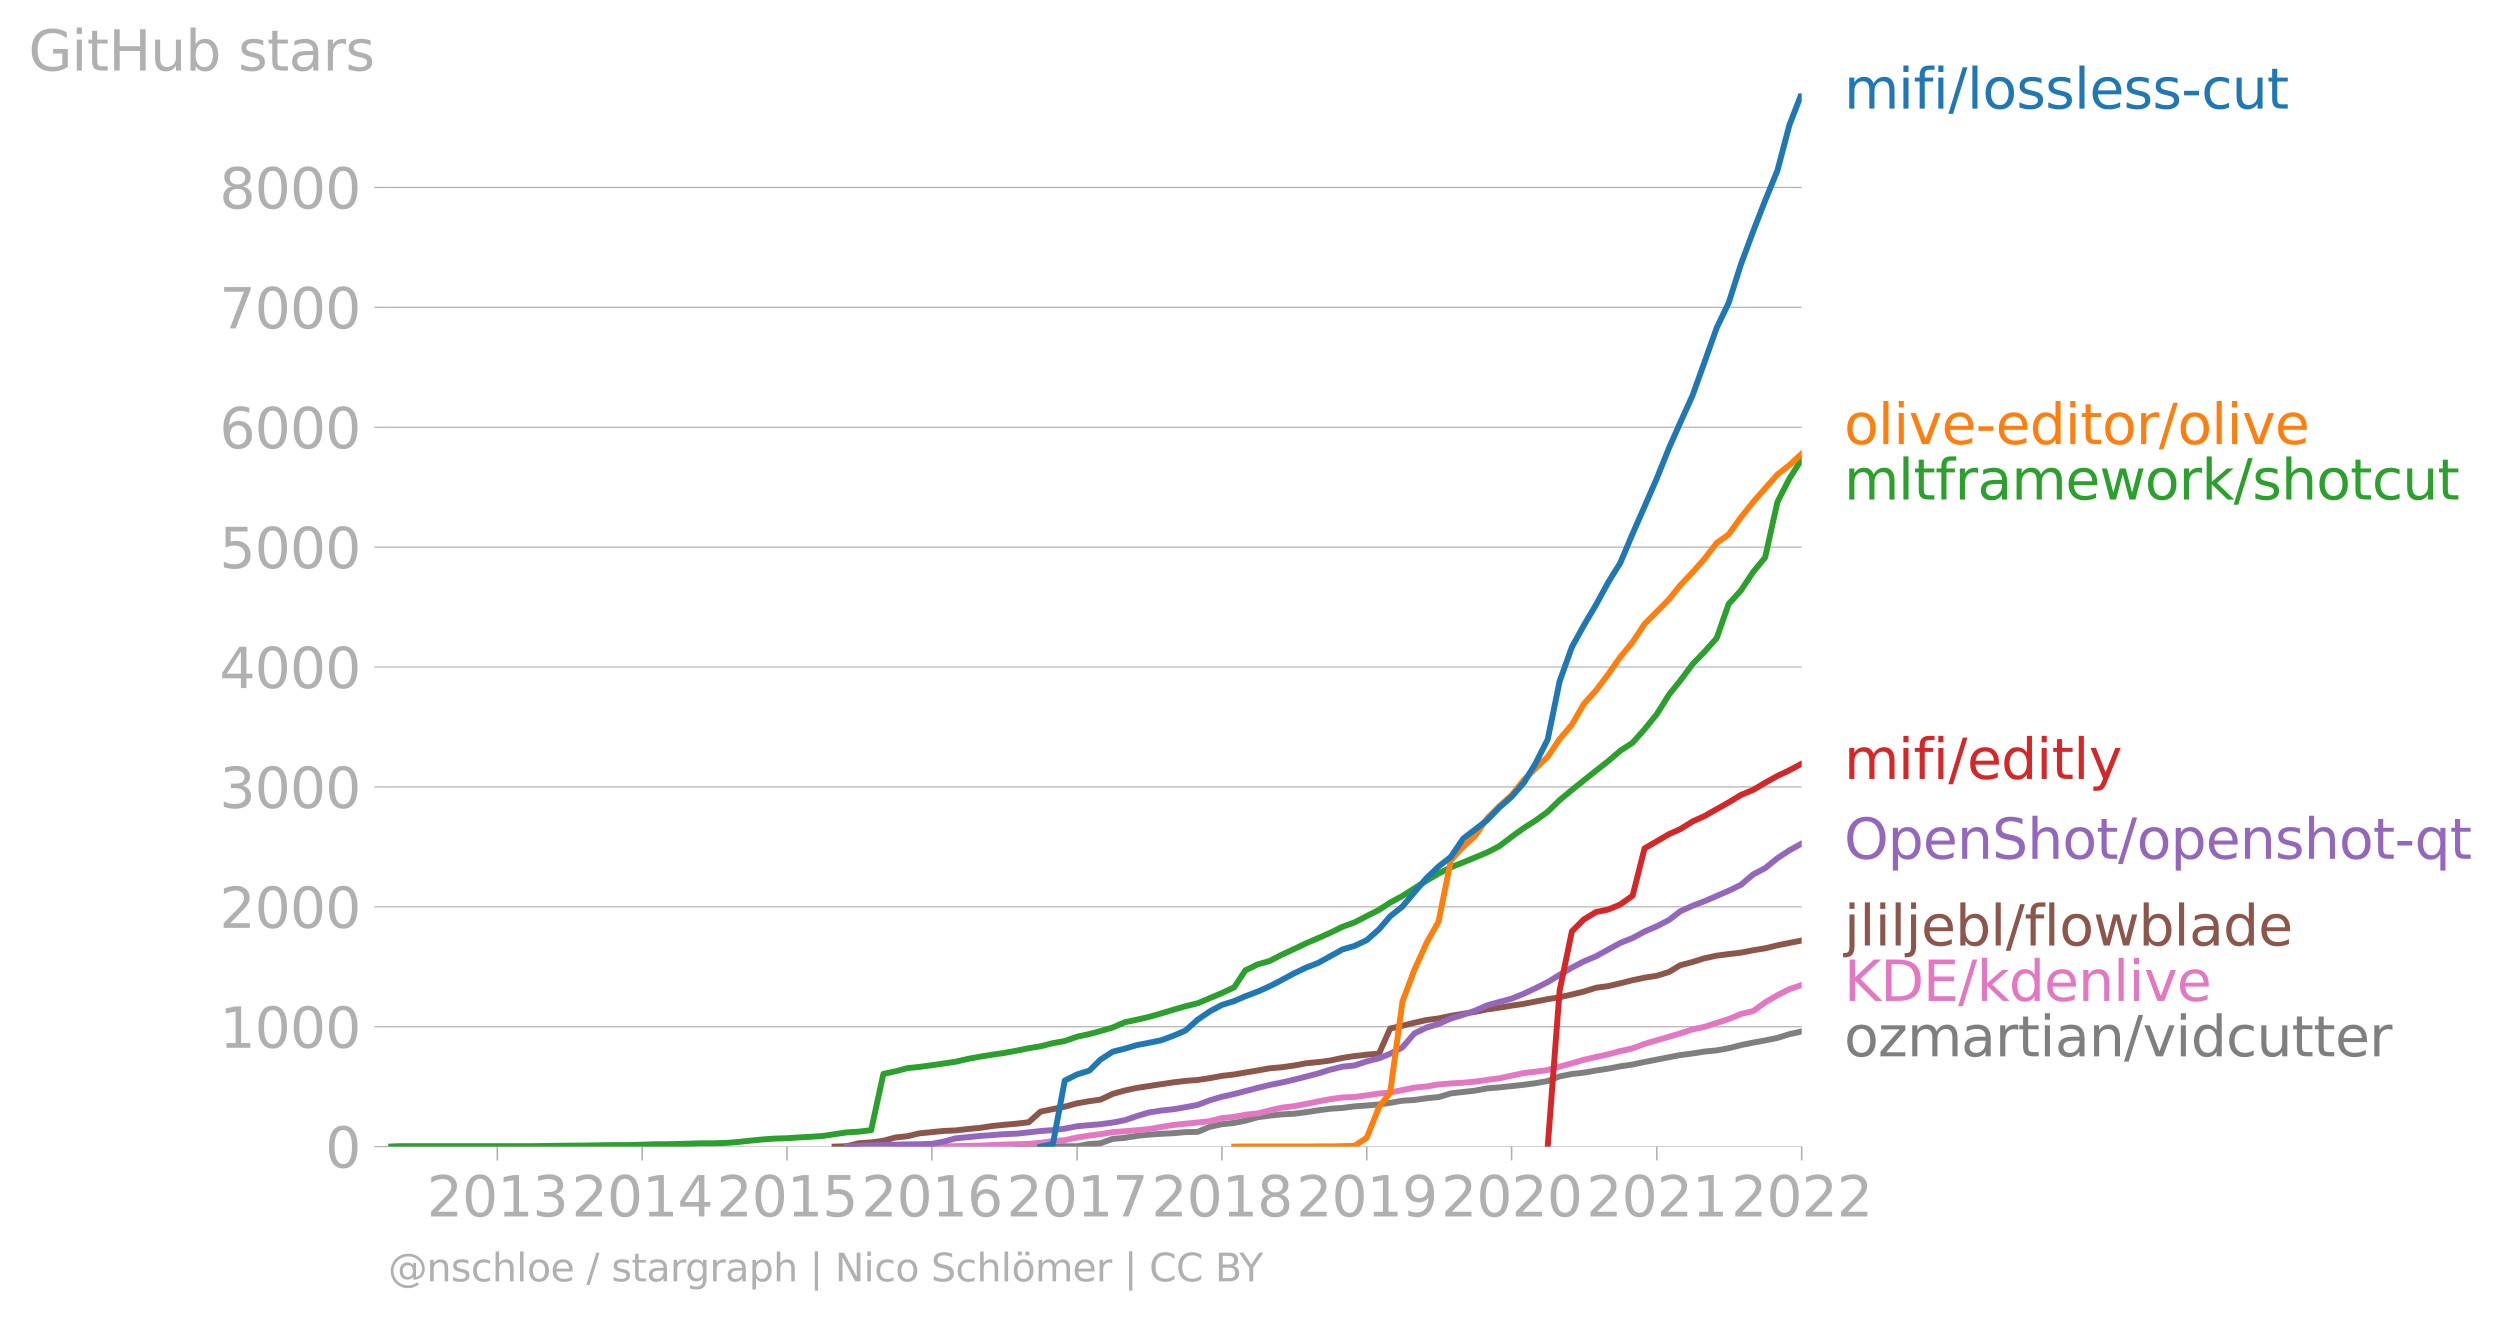<svg xmlns:xlink="http://www.w3.org/1999/xlink" width="842.162" height="444.294" viewBox="0 0 631.622 333.221" xmlns="http://www.w3.org/2000/svg"><defs><style>*{stroke-linejoin:round;stroke-linecap:butt}</style></defs><g id="figure_1"><path d="M0 333.22h631.622V0H0v333.22z" style="fill:none" id="patch_1"/><g id="axes_1"><path d="M98.073 289.694h357.12V23.582H98.073v266.112z" style="fill:none" id="patch_2"/><g id="matplotlib.axis_1"><g id="xtick_1"><g id="line2d_1"><defs><path id="m1844013da7" d="M0 0v3.5" style="stroke:#b0b0b0;stroke-width:.4"/></defs><use xlink:href="#m1844013da7" x="125.644" y="289.694" style="fill:#b0b0b0;stroke:#b0b0b0;stroke-width:.4"/></g><g style="fill:#b0b0b0" transform="matrix(.14 0 0 -.14 107.83 307.331)" id="text_1"><defs><path id="DejaVuSans-32" d="M1228 531h2203V0H469v531q359 372 979 998 621 627 780 809 303 340 423 576 121 236 121 464 0 372-261 606-261 235-680 235-297 0-627-103-329-103-704-313v638q381 153 712 231 332 78 607 78 725 0 1156-363 431-362 431-968 0-288-108-546-107-257-392-607-78-91-497-524-418-433-1181-1211z" transform="scale(.016)"/><path id="DejaVuSans-30" d="M2034 4250q-487 0-733-480-245-479-245-1442 0-959 245-1439 246-480 733-480 491 0 736 480 246 480 246 1439 0 963-246 1442-245 480-736 480zm0 500q785 0 1199-621 414-620 414-1801 0-1178-414-1799Q2819-91 2034-91q-784 0-1198 620-414 621-414 1799 0 1181 414 1801 414 621 1198 621z" transform="scale(.016)"/><path id="DejaVuSans-31" d="M794 531h1031v3560L703 3866v575l1116 225h631V531h1031V0H794v531z" transform="scale(.016)"/><path id="DejaVuSans-33" d="M2597 2516q453-97 707-404 255-306 255-756 0-690-475-1069Q2609-91 1734-91q-293 0-604 58T488 141v609q262-153 574-231 313-78 654-78 593 0 904 234t311 681q0 413-289 645-289 233-804 233h-544v519h569q465 0 712 186t247 536q0 359-255 551-254 193-729 193-260 0-557-57-297-56-653-174v562q360 100 674 150t592 50q719 0 1137-327 419-326 419-882 0-388-222-655t-631-370z" transform="scale(.016)"/></defs><use xlink:href="#DejaVuSans-32"/><use xlink:href="#DejaVuSans-30" x="63.623"/><use xlink:href="#DejaVuSans-31" x="127.246"/><use xlink:href="#DejaVuSans-33" x="190.869"/></g></g><g id="xtick_2"><use xlink:href="#m1844013da7" x="162.238" y="289.694" style="fill:#b0b0b0;stroke:#b0b0b0;stroke-width:.4" id="line2d_2"/><g style="fill:#b0b0b0" transform="matrix(.14 0 0 -.14 144.423 307.331)" id="text_2"><defs><path id="DejaVuSans-34" d="M2419 4116 825 1625h1594v2491zm-166 550h794V1625h666v-525h-666V0h-628v1100H313v609l1940 2957z" transform="scale(.016)"/></defs><use xlink:href="#DejaVuSans-32"/><use xlink:href="#DejaVuSans-30" x="63.623"/><use xlink:href="#DejaVuSans-31" x="127.246"/><use xlink:href="#DejaVuSans-34" x="190.869"/></g></g><g id="xtick_3"><use xlink:href="#m1844013da7" x="198.833" y="289.694" style="fill:#b0b0b0;stroke:#b0b0b0;stroke-width:.4" id="line2d_3"/><g style="fill:#b0b0b0" transform="matrix(.14 0 0 -.14 181.018 307.331)" id="text_3"><defs><path id="DejaVuSans-35" d="M691 4666h2478v-532H1269V2991q137 47 274 70 138 23 276 23 781 0 1237-428 457-428 457-1159 0-753-469-1171Q2575-91 1722-91q-294 0-599 50Q819 9 494 109v635q281-153 581-228t634-75q541 0 856 284 316 284 316 772 0 487-316 771-315 285-856 285-253 0-505-56-251-56-513-175v2344z" transform="scale(.016)"/></defs><use xlink:href="#DejaVuSans-32"/><use xlink:href="#DejaVuSans-30" x="63.623"/><use xlink:href="#DejaVuSans-31" x="127.246"/><use xlink:href="#DejaVuSans-35" x="190.869"/></g></g><g id="xtick_4"><use xlink:href="#m1844013da7" x="235.427" y="289.694" style="fill:#b0b0b0;stroke:#b0b0b0;stroke-width:.4" id="line2d_4"/><g style="fill:#b0b0b0" transform="matrix(.14 0 0 -.14 217.612 307.331)" id="text_4"><defs><path id="DejaVuSans-36" d="M2113 2584q-425 0-674-291-248-290-248-796 0-503 248-796 249-292 674-292t673 292q248 293 248 796 0 506-248 796-248 291-673 291zm1253 1979v-575q-238 112-480 171-242 60-480 60-625 0-955-422-329-422-376-1275 184 272 462 417 279 145 613 145 703 0 1111-427 408-426 408-1160 0-719-425-1154Q2819-91 2113-91q-810 0-1238 620-428 621-428 1799 0 1106 525 1764t1409 658q238 0 480-47t505-140z" transform="scale(.016)"/></defs><use xlink:href="#DejaVuSans-32"/><use xlink:href="#DejaVuSans-30" x="63.623"/><use xlink:href="#DejaVuSans-31" x="127.246"/><use xlink:href="#DejaVuSans-36" x="190.869"/></g></g><g id="xtick_5"><use xlink:href="#m1844013da7" x="272.122" y="289.694" style="fill:#b0b0b0;stroke:#b0b0b0;stroke-width:.4" id="line2d_5"/><g style="fill:#b0b0b0" transform="matrix(.14 0 0 -.14 254.307 307.331)" id="text_5"><defs><path id="DejaVuSans-37" d="M525 4666h3000v-269L1831 0h-659l1594 4134H525v532z" transform="scale(.016)"/></defs><use xlink:href="#DejaVuSans-32"/><use xlink:href="#DejaVuSans-30" x="63.623"/><use xlink:href="#DejaVuSans-31" x="127.246"/><use xlink:href="#DejaVuSans-37" x="190.869"/></g></g><g id="xtick_6"><use xlink:href="#m1844013da7" x="308.716" y="289.694" style="fill:#b0b0b0;stroke:#b0b0b0;stroke-width:.4" id="line2d_6"/><g style="fill:#b0b0b0" transform="matrix(.14 0 0 -.14 290.9 307.331)" id="text_6"><defs><path id="DejaVuSans-38" d="M2034 2216q-450 0-708-241-257-241-257-662 0-422 257-663 258-241 708-241t709 242q260 243 260 662 0 421-258 662-257 241-711 241zm-631 268q-406 100-633 378-226 279-226 679 0 559 398 884 399 325 1092 325 697 0 1094-325t397-884q0-400-227-679-226-278-629-378 456-106 710-416 255-309 255-755 0-679-414-1042Q2806-91 2034-91q-771 0-1186 362-414 363-414 1042 0 446 256 755 257 310 713 416zm-231 997q0-362 226-565 227-203 636-203 407 0 636 203 230 203 230 565 0 363-230 566-229 203-636 203-409 0-636-203-226-203-226-566z" transform="scale(.016)"/></defs><use xlink:href="#DejaVuSans-32"/><use xlink:href="#DejaVuSans-30" x="63.623"/><use xlink:href="#DejaVuSans-31" x="127.246"/><use xlink:href="#DejaVuSans-38" x="190.869"/></g></g><g id="xtick_7"><use xlink:href="#m1844013da7" x="345.31" y="289.694" style="fill:#b0b0b0;stroke:#b0b0b0;stroke-width:.4" id="line2d_7"/><g style="fill:#b0b0b0" transform="matrix(.14 0 0 -.14 327.495 307.331)" id="text_7"><defs><path id="DejaVuSans-39" d="M703 97v575q238-113 481-172 244-59 479-59 625 0 954 420 330 420 377 1277-181-269-460-413-278-144-615-144-700 0-1108 423-408 424-408 1159 0 718 425 1152 425 435 1131 435 810 0 1236-621 427-620 427-1801 0-1103-524-1761Q2575-91 1691-91q-238 0-482 47Q966 3 703 97zm1256 1978q425 0 673 290 249 291 249 798 0 503-249 795-248 292-673 292t-673-292q-248-292-248-795 0-507 248-798 248-290 673-290z" transform="scale(.016)"/></defs><use xlink:href="#DejaVuSans-32"/><use xlink:href="#DejaVuSans-30" x="63.623"/><use xlink:href="#DejaVuSans-31" x="127.246"/><use xlink:href="#DejaVuSans-39" x="190.869"/></g></g><g id="xtick_8"><use xlink:href="#m1844013da7" x="381.904" y="289.694" style="fill:#b0b0b0;stroke:#b0b0b0;stroke-width:.4" id="line2d_8"/><g style="fill:#b0b0b0" transform="matrix(.14 0 0 -.14 364.09 307.331)" id="text_8"><use xlink:href="#DejaVuSans-32"/><use xlink:href="#DejaVuSans-30" x="63.623"/><use xlink:href="#DejaVuSans-32" x="127.246"/><use xlink:href="#DejaVuSans-30" x="190.869"/></g></g><g id="xtick_9"><use xlink:href="#m1844013da7" x="418.599" y="289.694" style="fill:#b0b0b0;stroke:#b0b0b0;stroke-width:.4" id="line2d_9"/><g style="fill:#b0b0b0" transform="matrix(.14 0 0 -.14 400.784 307.331)" id="text_9"><use xlink:href="#DejaVuSans-32"/><use xlink:href="#DejaVuSans-30" x="63.623"/><use xlink:href="#DejaVuSans-32" x="127.246"/><use xlink:href="#DejaVuSans-31" x="190.869"/></g></g><g id="xtick_10"><use xlink:href="#m1844013da7" x="455.193" y="289.694" style="fill:#b0b0b0;stroke:#b0b0b0;stroke-width:.4" id="line2d_10"/><g style="fill:#b0b0b0" transform="matrix(.14 0 0 -.14 437.378 307.331)" id="text_10"><use xlink:href="#DejaVuSans-32"/><use xlink:href="#DejaVuSans-30" x="63.623"/><use xlink:href="#DejaVuSans-32" x="127.246"/><use xlink:href="#DejaVuSans-32" x="190.869"/></g></g></g><g id="matplotlib.axis_2"><g id="ytick_1"><path d="M98.073 289.694h357.12" clip-path="url(#p34f4bb97a0)" style="fill:none;stroke:#b0b0b0;stroke-width:.3;stroke-linecap:square" id="line2d_11"/><g id="line2d_12"><defs><path id="ma2f23a3dae" d="M0 0h-3.5" style="stroke:#b0b0b0;stroke-width:.3"/></defs><use xlink:href="#ma2f23a3dae" x="98.073" y="289.694" style="fill:#b0b0b0;stroke:#b0b0b0;stroke-width:.3"/></g><use xlink:href="#DejaVuSans-30" style="fill:#b0b0b0" transform="matrix(.14 0 0 -.14 82.166 295.013)" id="text_11"/></g><g id="ytick_2"><path d="M98.073 259.402h357.12" clip-path="url(#p34f4bb97a0)" style="fill:none;stroke:#b0b0b0;stroke-width:.3;stroke-linecap:square" id="line2d_13"/><use xlink:href="#ma2f23a3dae" x="98.073" y="259.402" style="fill:#b0b0b0;stroke:#b0b0b0;stroke-width:.3" id="line2d_14"/><g style="fill:#b0b0b0" transform="matrix(.14 0 0 -.14 55.443 264.72)" id="text_12"><use xlink:href="#DejaVuSans-31"/><use xlink:href="#DejaVuSans-30" x="63.623"/><use xlink:href="#DejaVuSans-30" x="127.246"/><use xlink:href="#DejaVuSans-30" x="190.869"/></g></g><g id="ytick_3"><path d="M98.073 229.11h357.12" clip-path="url(#p34f4bb97a0)" style="fill:none;stroke:#b0b0b0;stroke-width:.3;stroke-linecap:square" id="line2d_15"/><use xlink:href="#ma2f23a3dae" x="98.073" y="229.11" style="fill:#b0b0b0;stroke:#b0b0b0;stroke-width:.3" id="line2d_16"/><g style="fill:#b0b0b0" transform="matrix(.14 0 0 -.14 55.443 234.43)" id="text_13"><use xlink:href="#DejaVuSans-32"/><use xlink:href="#DejaVuSans-30" x="63.623"/><use xlink:href="#DejaVuSans-30" x="127.246"/><use xlink:href="#DejaVuSans-30" x="190.869"/></g></g><g id="ytick_4"><path d="M98.073 198.819h357.12" clip-path="url(#p34f4bb97a0)" style="fill:none;stroke:#b0b0b0;stroke-width:.3;stroke-linecap:square" id="line2d_17"/><use xlink:href="#ma2f23a3dae" x="98.073" y="198.819" style="fill:#b0b0b0;stroke:#b0b0b0;stroke-width:.3" id="line2d_18"/><g style="fill:#b0b0b0" transform="matrix(.14 0 0 -.14 55.443 204.138)" id="text_14"><use xlink:href="#DejaVuSans-33"/><use xlink:href="#DejaVuSans-30" x="63.623"/><use xlink:href="#DejaVuSans-30" x="127.246"/><use xlink:href="#DejaVuSans-30" x="190.869"/></g></g><g id="ytick_5"><path d="M98.073 168.527h357.12" clip-path="url(#p34f4bb97a0)" style="fill:none;stroke:#b0b0b0;stroke-width:.3;stroke-linecap:square" id="line2d_19"/><use xlink:href="#ma2f23a3dae" x="98.073" y="168.527" style="fill:#b0b0b0;stroke:#b0b0b0;stroke-width:.3" id="line2d_20"/><g style="fill:#b0b0b0" transform="matrix(.14 0 0 -.14 55.443 173.846)" id="text_15"><use xlink:href="#DejaVuSans-34"/><use xlink:href="#DejaVuSans-30" x="63.623"/><use xlink:href="#DejaVuSans-30" x="127.246"/><use xlink:href="#DejaVuSans-30" x="190.869"/></g></g><g id="ytick_6"><path d="M98.073 138.235h357.12" clip-path="url(#p34f4bb97a0)" style="fill:none;stroke:#b0b0b0;stroke-width:.3;stroke-linecap:square" id="line2d_21"/><use xlink:href="#ma2f23a3dae" x="98.073" y="138.235" style="fill:#b0b0b0;stroke:#b0b0b0;stroke-width:.3" id="line2d_22"/><g style="fill:#b0b0b0" transform="matrix(.14 0 0 -.14 55.443 143.554)" id="text_16"><use xlink:href="#DejaVuSans-35"/><use xlink:href="#DejaVuSans-30" x="63.623"/><use xlink:href="#DejaVuSans-30" x="127.246"/><use xlink:href="#DejaVuSans-30" x="190.869"/></g></g><g id="ytick_7"><path d="M98.073 107.944h357.12" clip-path="url(#p34f4bb97a0)" style="fill:none;stroke:#b0b0b0;stroke-width:.3;stroke-linecap:square" id="line2d_23"/><use xlink:href="#ma2f23a3dae" x="98.073" y="107.944" style="fill:#b0b0b0;stroke:#b0b0b0;stroke-width:.3" id="line2d_24"/><g style="fill:#b0b0b0" transform="matrix(.14 0 0 -.14 55.443 113.263)" id="text_17"><use xlink:href="#DejaVuSans-36"/><use xlink:href="#DejaVuSans-30" x="63.623"/><use xlink:href="#DejaVuSans-30" x="127.246"/><use xlink:href="#DejaVuSans-30" x="190.869"/></g></g><g id="ytick_8"><path d="M98.073 77.652h357.12" clip-path="url(#p34f4bb97a0)" style="fill:none;stroke:#b0b0b0;stroke-width:.3;stroke-linecap:square" id="line2d_25"/><use xlink:href="#ma2f23a3dae" x="98.073" y="77.652" style="fill:#b0b0b0;stroke:#b0b0b0;stroke-width:.3" id="line2d_26"/><g style="fill:#b0b0b0" transform="matrix(.14 0 0 -.14 55.443 82.971)" id="text_18"><use xlink:href="#DejaVuSans-37"/><use xlink:href="#DejaVuSans-30" x="63.623"/><use xlink:href="#DejaVuSans-30" x="127.246"/><use xlink:href="#DejaVuSans-30" x="190.869"/></g></g><g id="ytick_9"><path d="M98.073 47.36h357.12" clip-path="url(#p34f4bb97a0)" style="fill:none;stroke:#b0b0b0;stroke-width:.3;stroke-linecap:square" id="line2d_27"/><use xlink:href="#ma2f23a3dae" x="98.073" y="47.361" style="fill:#b0b0b0;stroke:#b0b0b0;stroke-width:.3" id="line2d_28"/><g style="fill:#b0b0b0" transform="matrix(.14 0 0 -.14 55.443 52.68)" id="text_19"><use xlink:href="#DejaVuSans-38"/><use xlink:href="#DejaVuSans-30" x="63.623"/><use xlink:href="#DejaVuSans-30" x="127.246"/><use xlink:href="#DejaVuSans-30" x="190.869"/></g></g><g style="fill:#b0b0b0" transform="matrix(.14 0 0 -.14 7.2 17.838)" id="text_20"><defs><path id="DejaVuSans-47" d="M3809 666v1253H2778v519h1656V434q-365-259-806-392-440-133-940-133-1094 0-1712 639-617 640-617 1780 0 1144 617 1783 618 639 1712 639 456 0 867-113 411-112 758-331v-672q-350 297-744 447t-828 150q-857 0-1287-478-429-478-429-1425 0-944 429-1422 430-478 1287-478 334 0 596 58 263 58 472 180z" transform="scale(.016)"/><path id="DejaVuSans-69" d="M603 3500h575V0H603v3500zm0 1363h575v-729H603v729z" transform="scale(.016)"/><path id="DejaVuSans-74" d="M1172 4494v-994h1184v-447H1172V1153q0-428 117-550t477-122h590V0h-590q-666 0-919 248-253 249-253 905v1900H172v447h422v994h578z" transform="scale(.016)"/><path id="DejaVuSans-48" d="M628 4666h631V2753h2294v1913h631V0h-631v2222H1259V0H628v4666z" transform="scale(.016)"/><path id="DejaVuSans-75" d="M544 1381v2119h575V1403q0-497 193-746 194-248 582-248 465 0 735 297 271 297 271 810v1984h575V0h-575v538q-209-319-486-474-276-155-642-155-603 0-916 375-312 375-312 1097zm1447 2203z" transform="scale(.016)"/><path id="DejaVuSans-62" d="M3116 1747q0 634-261 995t-717 361q-457 0-718-361t-261-995q0-634 261-995t718-361q456 0 717 361t261 995zM1159 2969q182 312 458 463 277 152 661 152 638 0 1036-506 399-506 399-1331T3314 415Q2916-91 2278-91q-384 0-661 152-276 152-458 464V0H581v4863h578V2969z" transform="scale(.016)"/><path id="DejaVuSans-73" d="M2834 3397v-544q-243 125-506 187-262 63-544 63-428 0-642-131t-214-394q0-200 153-314t616-217l197-44q612-131 870-370t258-667q0-488-386-773Q2250-91 1575-91q-281 0-586 55T347 128v594q319-166 628-249 309-82 613-82 406 0 624 139 219 139 219 392 0 234-158 359-157 125-692 241l-200 47q-534 112-772 345-237 233-237 639 0 494 350 762 350 269 994 269 318 0 599-47 282-46 519-140z" transform="scale(.016)"/><path id="DejaVuSans-61" d="M2194 1759q-697 0-966-159t-269-544q0-306 202-486 202-179 548-179 479 0 768 339t289 901v128h-572zm1147 238V0h-575v531q-197-318-491-470T1556-91q-537 0-855 302-317 302-317 808 0 590 395 890 396 300 1180 300h807v57q0 397-261 614t-733 217q-300 0-585-72-284-72-546-216v532q315 122 612 182 297 61 578 61 760 0 1135-394 375-393 375-1193z" transform="scale(.016)"/><path id="DejaVuSans-72" d="M2631 2963q-97 56-211 82-114 27-251 27-488 0-749-317t-261-911V0H581v3500h578v-544q182 319 472 473 291 155 707 155 59 0 131-8 72-7 159-23l3-590z" transform="scale(.016)"/></defs><use xlink:href="#DejaVuSans-47"/><use xlink:href="#DejaVuSans-69" x="77.49"/><use xlink:href="#DejaVuSans-74" x="105.273"/><use xlink:href="#DejaVuSans-48" x="144.482"/><use xlink:href="#DejaVuSans-75" x="219.678"/><use xlink:href="#DejaVuSans-62" x="283.057"/><use xlink:href="#DejaVuSans-20" x="346.533"/><use xlink:href="#DejaVuSans-73" x="378.32"/><use xlink:href="#DejaVuSans-74" x="430.42"/><use xlink:href="#DejaVuSans-61" x="469.629"/><use xlink:href="#DejaVuSans-72" x="530.908"/><use xlink:href="#DejaVuSans-73" x="572.021"/></g></g><path d="m256.782 289.694 3.108-.03h3.008l3.108-.061h6.116l3.108-.576 2.807-.182 3.108-1.12 3.007-.243 3.109-.515 3.007-.303 3.108-.212 3.108-.151 3.008-.273 3.108-.06 3.008-1.272 3.108-.667 3.108-.333 2.807-.545 3.108-.879 3.008-.394 3.108-.333 3.008-.151 3.108-.394 3.108-.485 3.007-.394 3.108-.212 3.008-.393 3.108-.212 3.108-.273 2.807-.394 3.108-.545 3.008-.182 3.108-.454 3.008-.273 3.108-.939 3.108-.363 3.008-.334 3.108-.575 3.007-.242 3.108-.334 3.108-.333 2.908-.394 3.108-.545 3.008-1.181 3.108-.606 3.007-.333 3.108-.546 3.108-.484 3.008-.576 3.108-.454 3.008-.636 3.108-.606 3.108-.606 2.807-.545 3.108-.394 3.008-.485 3.108-.303 3.008-.545 3.108-.787 3.108-.636 3.007-.546 3.108-.636 3.008-.939 3.108-.697" clip-path="url(#p34f4bb97a0)" style="fill:none;stroke:#7f7f7f;stroke-width:1.5;stroke-linecap:square" id="line2d_29"/><path d="m226.203 289.694 3.108-.03h6.116l3.108-.061 2.907-.03 3.108-.091 3.008-.03 3.108-.152 3.008-.121 3.108-.091 3.108-.091 3.008-.273 3.108-.424 3.007-.242 3.109-.667 3.108-.484 2.807-.364 3.108-.515 3.007-.212 3.109-.272 3.007-.273 3.108-.545 3.108-.515 3.008-.303 3.108-.303 3.008-.333 3.108-.788 3.108-.303 2.807-.545 3.108-.333 3.008-.757 3.108-.697 3.008-.364 3.108-.575 3.108-.636 3.007-.576 3.108-.424 3.008-.121 3.108-.424 3.108-.455 2.807-.242 3.108-.636 3.008-.606 3.108-.303 3.008-.515 3.108-.242 3.108-.182 3.008-.272 3.108-.455 3.007-.394 3.108-.666 3.108-.666 2.908-.334 3.108-.424 3.008-.848 3.108-.848 3.007-.879 3.108-.726 3.108-.667 3.008-.818 3.108-.696 3.008-1.121 3.108-.909 3.108-.909 2.807-.818 3.108-1.03 3.008-.636 3.108-1 3.008-.969 3.108-1.272 3.108-.757 3.007-2.181 3.108-1.818 3.008-1.514 3.108-1.06" clip-path="url(#p34f4bb97a0)" style="fill:none;stroke:#e377c2;stroke-width:1.5;stroke-linecap:square" id="line2d_30"/><path d="m210.864 289.694 3.108-.122 3.007-.727 3.108-.212 3.108-.424 3.008-.818 3.108-.333 3.008-.727 3.108-.303 3.108-.303 2.907-.12 3.108-.364 3.008-.273 3.108-.485 3.008-.302 3.108-.273 3.108-.364 3.008-2.696 3.108-.636 3.007-.605 3.109-.849 3.108-.545 2.807-.394 3.108-1.454 3.007-.848 3.109-.666 3.007-.455 3.108-.484 3.108-.455 3.008-.363 3.108-.243 3.008-.454 3.108-.575 3.108-.364 2.807-.485 3.108-.515 3.008-.545 3.108-.272 3.008-.425 3.108-.575 3.108-.303 3.007-.394 3.108-.666 3.008-.455 3.108-.363 3.108-.273 2.807-6.33 3.108-.697 3.008-.758 3.108-.696 3.008-.394 3.108-.667 3.108-.514 3.008-.485 3.108-.636 3.007-.424 3.108-.515 3.108-.455 2.908-.575 3.108-.606 3.008-.485 3.108-.696 3.007-.727 3.108-.97 3.108-.424 3.008-.697 3.108-.787 3.008-.636 3.108-.485 3.108-.97 2.807-1.696 3.108-.817 3.008-.94 3.108-.666 3.008-.394 3.108-.363 3.108-.606 3.007-.485 3.108-.757 3.008-.606 3.108-.606" clip-path="url(#p34f4bb97a0)" style="fill:none;stroke:#8c564b;stroke-width:1.5;stroke-linecap:square" id="line2d_31"/><g style="fill:#1f77b4" transform="matrix(.14 0 0 -.14 465.907 27.445)" id="text_21"><defs><path id="DejaVuSans-6d" d="M3328 2828q216 388 516 572t706 184q547 0 844-383 297-382 297-1088V0h-578v2094q0 503-179 746-178 244-543 244-447 0-707-297-259-296-259-809V0h-578v2094q0 506-178 748t-550 242q-441 0-701-298-259-298-259-808V0H581v3500h578v-544q197 322 472 475t653 153q382 0 649-194 267-193 395-562z" transform="scale(.016)"/><path id="DejaVuSans-66" d="M2375 4863v-479h-550q-309 0-430-125-120-125-120-450v-309h947v-447h-947V0H697v3053H147v447h550v244q0 584 272 851 272 268 862 268h544z" transform="scale(.016)"/><path id="DejaVuSans-2f" d="M1625 4666h531L531-594H0l1625 5260z" transform="scale(.016)"/><path id="DejaVuSans-6c" d="M603 4863h575V0H603v4863z" transform="scale(.016)"/><path id="DejaVuSans-6f" d="M1959 3097q-462 0-731-361t-269-989q0-628 267-989 268-361 733-361 460 0 728 362 269 363 269 988 0 622-269 986-268 364-728 364zm0 487q750 0 1178-488 429-487 429-1349 0-859-429-1349Q2709-91 1959-91q-753 0-1180 489-426 490-426 1349 0 862 426 1349 427 488 1180 488z" transform="scale(.016)"/><path id="DejaVuSans-65" d="M3597 1894v-281H953q38-594 358-905t892-311q331 0 642 81t618 244V178Q3153 47 2828-22t-659-69q-838 0-1327 487-489 488-489 1320 0 859 464 1363 464 505 1252 505 706 0 1117-455 411-454 411-1235zm-575 169q-6 471-264 752-258 282-683 282-481 0-770-272t-333-766l2050 4z" transform="scale(.016)"/><path id="DejaVuSans-2d" d="M313 2009h1684v-512H313v512z" transform="scale(.016)"/><path id="DejaVuSans-63" d="M3122 3366v-538q-244 135-489 202t-495 67q-560 0-870-355-309-354-309-995t309-996q310-354 870-354 250 0 495 67t489 202V134Q2881 22 2623-34q-257-57-548-57-791 0-1257 497-465 497-465 1341 0 856 470 1346 471 491 1290 491 265 0 518-55 253-54 491-163z" transform="scale(.016)"/></defs><use xlink:href="#DejaVuSans-6d"/><use xlink:href="#DejaVuSans-69" x="97.412"/><use xlink:href="#DejaVuSans-66" x="125.195"/><use xlink:href="#DejaVuSans-69" x="160.4"/><use xlink:href="#DejaVuSans-2f" x="188.184"/><use xlink:href="#DejaVuSans-6c" x="221.875"/><use xlink:href="#DejaVuSans-6f" x="249.658"/><use xlink:href="#DejaVuSans-73" x="310.84"/><use xlink:href="#DejaVuSans-73" x="362.939"/><use xlink:href="#DejaVuSans-6c" x="415.039"/><use xlink:href="#DejaVuSans-65" x="442.822"/><use xlink:href="#DejaVuSans-73" x="504.346"/><use xlink:href="#DejaVuSans-73" x="556.445"/><use xlink:href="#DejaVuSans-2d" x="608.545"/><use xlink:href="#DejaVuSans-63" x="644.629"/><use xlink:href="#DejaVuSans-75" x="699.609"/><use xlink:href="#DejaVuSans-74" x="762.988"/></g><g style="fill:#ff7f0e" transform="matrix(.14 0 0 -.14 465.907 112.198)" id="text_22"><defs><path id="DejaVuSans-76" d="M191 3500h609L1894 563l1094 2937h609L2284 0h-781L191 3500z" transform="scale(.016)"/><path id="DejaVuSans-64" d="M2906 2969v1894h575V0h-575v525q-181-312-458-464-276-152-664-152-634 0-1033 506-398 507-398 1332t398 1331q399 506 1033 506 388 0 664-152 277-151 458-463zM947 1747q0-634 261-995t717-361q456 0 718 361 263 361 263 995t-263 995q-262 361-718 361t-717-361q-261-361-261-995z" transform="scale(.016)"/></defs><use xlink:href="#DejaVuSans-6f"/><use xlink:href="#DejaVuSans-6c" x="61.182"/><use xlink:href="#DejaVuSans-69" x="88.965"/><use xlink:href="#DejaVuSans-76" x="116.748"/><use xlink:href="#DejaVuSans-65" x="175.928"/><use xlink:href="#DejaVuSans-2d" x="237.451"/><use xlink:href="#DejaVuSans-65" x="273.535"/><use xlink:href="#DejaVuSans-64" x="335.059"/><use xlink:href="#DejaVuSans-69" x="398.535"/><use xlink:href="#DejaVuSans-74" x="426.318"/><use xlink:href="#DejaVuSans-6f" x="465.527"/><use xlink:href="#DejaVuSans-72" x="526.709"/><use xlink:href="#DejaVuSans-2f" x="567.822"/><use xlink:href="#DejaVuSans-6f" x="601.514"/><use xlink:href="#DejaVuSans-6c" x="662.695"/><use xlink:href="#DejaVuSans-69" x="690.479"/><use xlink:href="#DejaVuSans-76" x="718.262"/><use xlink:href="#DejaVuSans-65" x="777.441"/></g><g style="fill:#2ca02c" transform="matrix(.14 0 0 -.14 465.907 126.198)" id="text_23"><defs><path id="DejaVuSans-77" d="M269 3500h575l719-2731 715 2731h678l719-2731 716 2731h575L4050 0h-678l-753 2869L1863 0h-679L269 3500z" transform="scale(.016)"/><path id="DejaVuSans-6b" d="M581 4863h578V1991l1716 1509h734L1753 1863 3688 0h-750L1159 1709V0H581v4863z" transform="scale(.016)"/><path id="DejaVuSans-68" d="M3513 2113V0h-575v2094q0 497-194 743-194 247-581 247-466 0-735-297-269-296-269-809V0H581v4863h578V2956q207 316 486 472 280 156 646 156 603 0 912-373 310-373 310-1098z" transform="scale(.016)"/></defs><use xlink:href="#DejaVuSans-6d"/><use xlink:href="#DejaVuSans-6c" x="97.412"/><use xlink:href="#DejaVuSans-74" x="125.195"/><use xlink:href="#DejaVuSans-66" x="164.404"/><use xlink:href="#DejaVuSans-72" x="199.609"/><use xlink:href="#DejaVuSans-61" x="240.723"/><use xlink:href="#DejaVuSans-6d" x="302.002"/><use xlink:href="#DejaVuSans-65" x="399.414"/><use xlink:href="#DejaVuSans-77" x="460.938"/><use xlink:href="#DejaVuSans-6f" x="542.725"/><use xlink:href="#DejaVuSans-72" x="603.906"/><use xlink:href="#DejaVuSans-6b" x="645.02"/><use xlink:href="#DejaVuSans-2f" x="702.93"/><use xlink:href="#DejaVuSans-73" x="736.621"/><use xlink:href="#DejaVuSans-68" x="788.721"/><use xlink:href="#DejaVuSans-6f" x="852.1"/><use xlink:href="#DejaVuSans-74" x="913.281"/><use xlink:href="#DejaVuSans-63" x="952.49"/><use xlink:href="#DejaVuSans-75" x="1007.471"/><use xlink:href="#DejaVuSans-74" x="1070.85"/></g><g style="fill:#d62728" transform="matrix(.14 0 0 -.14 465.907 196.805)" id="text_24"><defs><path id="DejaVuSans-79" d="M2059-325q-243-625-475-815-231-191-618-191H506v481h338q237 0 368 113 132 112 291 531l103 262L191 3500h609L1894 763l1094 2737h609L2059-325z" transform="scale(.016)"/></defs><use xlink:href="#DejaVuSans-6d"/><use xlink:href="#DejaVuSans-69" x="97.412"/><use xlink:href="#DejaVuSans-66" x="125.195"/><use xlink:href="#DejaVuSans-69" x="160.4"/><use xlink:href="#DejaVuSans-2f" x="188.184"/><use xlink:href="#DejaVuSans-65" x="221.875"/><use xlink:href="#DejaVuSans-64" x="283.398"/><use xlink:href="#DejaVuSans-69" x="346.875"/><use xlink:href="#DejaVuSans-74" x="374.658"/><use xlink:href="#DejaVuSans-6c" x="413.867"/><use xlink:href="#DejaVuSans-79" x="441.65"/></g><g style="fill:#9467bd" transform="matrix(.14 0 0 -.14 465.907 216.98)" id="text_25"><defs><path id="DejaVuSans-4f" d="M2522 4238q-688 0-1093-513-404-512-404-1397 0-881 404-1394 405-512 1093-512 687 0 1089 512 402 513 402 1394 0 885-402 1397-402 513-1089 513zm0 512q981 0 1568-658 588-658 588-1764 0-1103-588-1761Q3503-91 2522-91q-984 0-1574 656-589 657-589 1763t589 1764q590 658 1574 658z" transform="scale(.016)"/><path id="DejaVuSans-70" d="M1159 525v-1856H581v4831h578v-531q182 312 458 463 277 152 661 152 638 0 1036-506 399-506 399-1331T3314 415Q2916-91 2278-91q-384 0-661 152-276 152-458 464zm1957 1222q0 634-261 995t-717 361q-457 0-718-361t-261-995q0-634 261-995t718-361q456 0 717 361t261 995z" transform="scale(.016)"/><path id="DejaVuSans-6e" d="M3513 2113V0h-575v2094q0 497-194 743-194 247-581 247-466 0-735-297-269-296-269-809V0H581v3500h578v-544q207 316 486 472 280 156 646 156 603 0 912-373 310-373 310-1098z" transform="scale(.016)"/><path id="DejaVuSans-53" d="M3425 4513v-616q-359 172-678 256-319 85-616 85-515 0-795-200t-280-569q0-310 186-468 186-157 705-254l381-78q706-135 1042-474t336-907q0-679-455-1029Q2797-91 1919-91q-331 0-705 75-373 75-773 222v650q384-215 753-325 369-109 725-109 540 0 834 212 294 213 294 607 0 343-211 537t-692 291l-385 75q-706 140-1022 440-315 300-315 835 0 619 436 975t1201 356q329 0 669-60 341-59 697-177z" transform="scale(.016)"/><path id="DejaVuSans-71" d="M947 1747q0-634 261-995t717-361q456 0 718 361 263 361 263 995t-263 995q-262 361-718 361t-717-361q-261-361-261-995zM2906 525q-181-312-458-464-276-152-664-152-634 0-1033 506-398 507-398 1332t398 1331q399 506 1033 506 388 0 664-152 277-151 458-463v531h575v-4831h-575V525z" transform="scale(.016)"/></defs><use xlink:href="#DejaVuSans-4f"/><use xlink:href="#DejaVuSans-70" x="78.711"/><use xlink:href="#DejaVuSans-65" x="142.188"/><use xlink:href="#DejaVuSans-6e" x="203.711"/><use xlink:href="#DejaVuSans-53" x="267.09"/><use xlink:href="#DejaVuSans-68" x="330.566"/><use xlink:href="#DejaVuSans-6f" x="393.945"/><use xlink:href="#DejaVuSans-74" x="455.127"/><use xlink:href="#DejaVuSans-2f" x="494.336"/><use xlink:href="#DejaVuSans-6f" x="528.027"/><use xlink:href="#DejaVuSans-70" x="589.209"/><use xlink:href="#DejaVuSans-65" x="652.686"/><use xlink:href="#DejaVuSans-6e" x="714.209"/><use xlink:href="#DejaVuSans-73" x="777.588"/><use xlink:href="#DejaVuSans-68" x="829.688"/><use xlink:href="#DejaVuSans-6f" x="893.066"/><use xlink:href="#DejaVuSans-74" x="954.248"/><use xlink:href="#DejaVuSans-2d" x="993.457"/><use xlink:href="#DejaVuSans-71" x="1029.541"/><use xlink:href="#DejaVuSans-74" x="1093.018"/></g><g style="fill:#8c564b" transform="matrix(.14 0 0 -.14 465.907 238.885)" id="text_26"><defs><path id="DejaVuSans-6a" d="M603 3500h575V-63q0-668-255-968-254-300-820-300h-219v487H38q328 0 446 152Q603-541 603-63v3563zm0 1363h575v-729H603v729z" transform="scale(.016)"/></defs><use xlink:href="#DejaVuSans-6a"/><use xlink:href="#DejaVuSans-6c" x="27.783"/><use xlink:href="#DejaVuSans-69" x="55.566"/><use xlink:href="#DejaVuSans-6c" x="83.35"/><use xlink:href="#DejaVuSans-6a" x="111.133"/><use xlink:href="#DejaVuSans-65" x="138.916"/><use xlink:href="#DejaVuSans-62" x="200.439"/><use xlink:href="#DejaVuSans-6c" x="263.916"/><use xlink:href="#DejaVuSans-2f" x="291.699"/><use xlink:href="#DejaVuSans-66" x="325.391"/><use xlink:href="#DejaVuSans-6c" x="360.596"/><use xlink:href="#DejaVuSans-6f" x="388.379"/><use xlink:href="#DejaVuSans-77" x="449.561"/><use xlink:href="#DejaVuSans-62" x="531.348"/><use xlink:href="#DejaVuSans-6c" x="594.824"/><use xlink:href="#DejaVuSans-61" x="622.607"/><use xlink:href="#DejaVuSans-64" x="683.887"/><use xlink:href="#DejaVuSans-65" x="747.363"/></g><g style="fill:#e377c2" transform="matrix(.14 0 0 -.14 465.907 252.885)" id="text_27"><defs><path id="DejaVuSans-4b" d="M628 4666h631V2694l2094 1972h813L1850 2491 4331 0h-831L1259 2247V0H628v4666z" transform="scale(.016)"/><path id="DejaVuSans-44" d="M1259 4147V519h763q966 0 1414 437 448 438 448 1382 0 937-448 1373t-1414 436h-763zm-631 519h1297q1356 0 1990-564 635-564 635-1764 0-1207-638-1773Q3275 0 1925 0H628v4666z" transform="scale(.016)"/><path id="DejaVuSans-45" d="M628 4666h2950v-532H1259V2753h2222v-531H1259V531h2375V0H628v4666z" transform="scale(.016)"/></defs><use xlink:href="#DejaVuSans-4b"/><use xlink:href="#DejaVuSans-44" x="65.576"/><use xlink:href="#DejaVuSans-45" x="142.578"/><use xlink:href="#DejaVuSans-2f" x="205.762"/><use xlink:href="#DejaVuSans-6b" x="239.453"/><use xlink:href="#DejaVuSans-64" x="297.363"/><use xlink:href="#DejaVuSans-65" x="360.84"/><use xlink:href="#DejaVuSans-6e" x="422.363"/><use xlink:href="#DejaVuSans-6c" x="485.742"/><use xlink:href="#DejaVuSans-69" x="513.525"/><use xlink:href="#DejaVuSans-76" x="541.309"/><use xlink:href="#DejaVuSans-65" x="600.488"/></g><g style="fill:#7f7f7f" transform="matrix(.14 0 0 -.14 465.907 266.885)" id="text_28"><defs><path id="DejaVuSans-7a" d="M353 3500h2731v-525L922 459h2162V0H275v525l2163 2516H353v459z" transform="scale(.016)"/></defs><use xlink:href="#DejaVuSans-6f"/><use xlink:href="#DejaVuSans-7a" x="61.182"/><use xlink:href="#DejaVuSans-6d" x="113.672"/><use xlink:href="#DejaVuSans-61" x="211.084"/><use xlink:href="#DejaVuSans-72" x="272.363"/><use xlink:href="#DejaVuSans-74" x="313.477"/><use xlink:href="#DejaVuSans-69" x="352.686"/><use xlink:href="#DejaVuSans-61" x="380.469"/><use xlink:href="#DejaVuSans-6e" x="441.748"/><use xlink:href="#DejaVuSans-2f" x="505.127"/><use xlink:href="#DejaVuSans-76" x="538.818"/><use xlink:href="#DejaVuSans-69" x="597.998"/><use xlink:href="#DejaVuSans-64" x="625.781"/><use xlink:href="#DejaVuSans-63" x="689.258"/><use xlink:href="#DejaVuSans-75" x="744.238"/><use xlink:href="#DejaVuSans-74" x="807.617"/><use xlink:href="#DejaVuSans-74" x="846.826"/><use xlink:href="#DejaVuSans-65" x="886.035"/><use xlink:href="#DejaVuSans-72" x="947.559"/></g><g style="fill:#b0b0b0" transform="matrix(.097 0 0 -.097 98.073 323.73)" id="text_29"><defs><path id="DejaVuSans-40" d="M2381 1678q0-447 222-702 222-254 610-254 384 0 604 256 221 256 221 700 0 438-225 695-225 258-607 258-378 0-602-256-223-256-223-697zm1703-934q-187-241-429-355t-564-114q-538 0-874 389t-336 1014q0 625 337 1015 338 391 873 391 322 0 565-117 244-117 428-354v409h447V722q457 69 714 417 258 349 258 902 0 334-99 628-98 294-298 544-325 409-792 626t-1017 217q-384 0-738-102-353-101-653-301-490-319-767-836-276-517-276-1120 0-497 179-932 180-434 521-765 328-325 759-495 431-171 922-171 403 0 792 136t714 389l281-347q-390-303-851-464t-936-161q-578 0-1091 205-512 205-912 595Q841 78 631 592q-209 514-209 1105 0 569 212 1084 213 516 607 907 403 396 931 607t1119 211q662 0 1229-272 568-271 952-771 234-307 357-666 124-359 124-744 0-822-497-1297T4084 263v481z" transform="scale(.016)"/><path id="DejaVuSans-67" d="M2906 1791q0 625-258 968-257 344-723 344-462 0-720-344-258-343-258-968 0-622 258-966t720-344q466 0 723 344 258 344 258 966zm575-1357q0-893-397-1329-396-436-1215-436-303 0-572 45t-522 139v559q253-137 500-202 247-66 503-66 566 0 847 295t281 892v285q-178-310-456-463T1784 0Q1141 0 747 490 353 981 353 1791q0 812 394 1302 394 491 1037 491 388 0 666-153t456-462v531h575V434z" transform="scale(.016)"/><path id="DejaVuSans-7c" d="M1344 4891v-6400H813v6400h531z" transform="scale(.016)"/><path id="DejaVuSans-4e" d="M628 4666h850L3547 763v3903h612V0h-850L1241 3903V0H628v4666z" transform="scale(.016)"/><path id="DejaVuSans-f6" d="M1959 3097q-462 0-731-361t-269-989q0-628 267-989 268-361 733-361 460 0 728 362 269 363 269 988 0 622-269 986-268 364-728 364zm0 487q750 0 1178-488 429-487 429-1349 0-859-429-1349Q2709-91 1959-91q-753 0-1180 489-426 490-426 1349 0 862 426 1349 427 488 1180 488zm295 1266h634v-631h-634v631zm-1222 0h634v-631h-634v631z" transform="scale(.016)"/><path id="DejaVuSans-43" d="M4122 4306v-665q-319 297-680 443-361 147-767 147-800 0-1225-489t-425-1414q0-922 425-1411t1225-489q406 0 767 147t680 444V359q-331-225-702-338-370-112-782-112-1060 0-1670 648-609 649-609 1771 0 1125 609 1773 610 649 1670 649 418 0 788-111 371-111 696-333z" transform="scale(.016)"/><path id="DejaVuSans-42" d="M1259 2228V519h1013q509 0 754 211 246 211 246 645 0 438-246 645-245 208-754 208H1259zm0 1919V2741h935q462 0 688 173 227 174 227 530 0 353-227 528-226 175-688 175h-935zm-631 519h1613q722 0 1112-300 391-300 391-853 0-429-200-682t-588-315q466-100 724-418 258-317 258-792 0-625-425-966Q3088 0 2303 0H628v4666z" transform="scale(.016)"/><path id="DejaVuSans-59" d="M-13 4666h679l1293-1919 1285 1919h678L2272 2222V0h-634v2222L-13 4666z" transform="scale(.016)"/></defs><use xlink:href="#DejaVuSans-40"/><use xlink:href="#DejaVuSans-6e" x="100"/><use xlink:href="#DejaVuSans-73" x="163.379"/><use xlink:href="#DejaVuSans-63" x="215.479"/><use xlink:href="#DejaVuSans-68" x="270.459"/><use xlink:href="#DejaVuSans-6c" x="333.838"/><use xlink:href="#DejaVuSans-6f" x="361.621"/><use xlink:href="#DejaVuSans-65" x="422.803"/><use xlink:href="#DejaVuSans-20" x="484.326"/><use xlink:href="#DejaVuSans-2f" x="516.113"/><use xlink:href="#DejaVuSans-20" x="549.805"/><use xlink:href="#DejaVuSans-73" x="581.592"/><use xlink:href="#DejaVuSans-74" x="633.691"/><use xlink:href="#DejaVuSans-61" x="672.9"/><use xlink:href="#DejaVuSans-72" x="734.18"/><use xlink:href="#DejaVuSans-67" x="773.543"/><use xlink:href="#DejaVuSans-72" x="837.02"/><use xlink:href="#DejaVuSans-61" x="878.133"/><use xlink:href="#DejaVuSans-70" x="939.412"/><use xlink:href="#DejaVuSans-68" x="1002.889"/><use xlink:href="#DejaVuSans-20" x="1066.268"/><use xlink:href="#DejaVuSans-7c" x="1098.055"/><use xlink:href="#DejaVuSans-20" x="1131.746"/><use xlink:href="#DejaVuSans-4e" x="1163.533"/><use xlink:href="#DejaVuSans-69" x="1238.338"/><use xlink:href="#DejaVuSans-63" x="1266.121"/><use xlink:href="#DejaVuSans-6f" x="1321.102"/><use xlink:href="#DejaVuSans-20" x="1382.283"/><use xlink:href="#DejaVuSans-53" x="1414.07"/><use xlink:href="#DejaVuSans-63" x="1477.547"/><use xlink:href="#DejaVuSans-68" x="1532.527"/><use xlink:href="#DejaVuSans-6c" x="1595.906"/><use xlink:href="#DejaVuSans-f6" x="1623.689"/><use xlink:href="#DejaVuSans-6d" x="1684.871"/><use xlink:href="#DejaVuSans-65" x="1782.283"/><use xlink:href="#DejaVuSans-72" x="1843.807"/><use xlink:href="#DejaVuSans-20" x="1884.92"/><use xlink:href="#DejaVuSans-7c" x="1916.707"/><use xlink:href="#DejaVuSans-20" x="1950.398"/><use xlink:href="#DejaVuSans-43" x="1982.186"/><use xlink:href="#DejaVuSans-43" x="2052.01"/><use xlink:href="#DejaVuSans-20" x="2121.834"/><use xlink:href="#DejaVuSans-42" x="2153.621"/><use xlink:href="#DejaVuSans-59" x="2216.725"/></g><path d="m213.972 289.694 3.007-.212 3.108-.122 3.108-.06 3.008-.091 3.108-.09 3.008-.031 3.108-.091 3.108-.606 2.907-.787 3.108-.303 3.008-.303 3.108-.212 3.008-.243 3.108-.12 3.108-.334 3.008-.333 3.108-.243 3.007-.363 3.109-.606 3.108-.273 2.807-.242 3.108-.424 3.007-.576 3.109-1.06 3.007-.908 3.108-.485 3.108-.333 3.008-.515 3.108-.576 3.008-1.15 3.108-.91 3.108-.696 2.807-.727 3.108-.818 3.008-.727 3.108-.636 3.008-.697 3.108-.788 3.108-.818 3.007-.939 3.108-.757 3.008-.303 3.108-1.03 3.108-.787 2.807-1.151 3.108-1.606 3.008-3.514 3.108-1.514 3.008-.879 3.108-1.393 3.108-.94 3.008-1.03 3.108-1.362 3.007-.848 3.108-.818 3.108-1.272 2.908-1.364 3.108-1.544 3.008-1.848 3.108-1.818 3.007-1.575 3.108-1.302 3.108-1.727 3.008-1.636 3.108-1.242 3.008-1.636 3.108-1.332 3.108-1.606 2.807-2.18 3.108-1.394 3.008-1.151 3.108-1.333 3.008-1.303 3.108-1.514 3.108-2.636 3.007-1.575 3.108-2.514 3.008-1.969 3.108-1.727" clip-path="url(#p34f4bb97a0)" style="fill:none;stroke:#9467bd;stroke-width:1.5;stroke-linecap:square" id="line2d_32"/><path d="m391.028 289.694 3.008-39.41 3.108-14.994 3.007-2.999 3.108-1.878 3.108-.636 3.008-1.272 3.108-2.212 3.008-11.935 3.108-1.817 3.108-1.818 2.807-1.242 3.108-1.938 3.008-1.363 3.108-1.757 3.008-1.697 3.108-1.878 3.108-1.302 3.007-1.787 3.108-1.727 3.008-1.424 3.108-1.666" clip-path="url(#p34f4bb97a0)" style="fill:none;stroke:#d62728;stroke-width:1.5;stroke-linecap:square" id="line2d_33"/><path d="m98.073 289.694 3.008-.122h33.586l3.008-.03 3.108-.06 3.008-.03 3.108-.031 3.108-.03 3.008-.06 3.108-.031h3.007l3.108-.091 3.108-.121h2.808l3.108-.06 3.007-.092 3.108-.09h3.008l3.108-.091 3.108-.243 3.008-.333 3.108-.303 3.008-.212 3.108-.09 3.108-.213 2.807-.151 3.108-.212 3.008-.455 3.108-.454 3.007-.182 3.108-.363 3.108-14.237 3.008-.637 3.108-.817 3.008-.303 3.108-.424 3.108-.455 2.907-.424 3.108-.727 3.008-.545 3.108-.515 3.008-.424 3.108-.576 3.108-.636 3.008-.484 3.108-.788 3.007-.545 3.109-1.09 3.108-.667 2.807-.757 3.108-.91 3.007-1.302 3.109-.666 3.007-.697 3.108-.878 3.108-.94 3.008-.878 3.108-.757 3.008-1.272 3.108-1.303 3.108-1.454 2.807-4.271 3.108-1.515 3.008-.848 3.108-1.605 3.008-1.394 3.108-1.484 3.108-1.333 3.007-1.333 3.108-1.514 3.008-1.09 3.108-1.606 3.108-1.575 2.807-1.848 3.108-1.666 3.008-1.909 3.108-1.968 3.008-1.788 3.108-1.575 3.108-1.242 3.008-1.242 3.108-1.302 3.007-1.545 3.108-2.363 3.108-2.242 2.908-1.847 3.108-2.242 3.008-2.938 3.108-2.575 3.007-2.423 3.108-2.454 3.108-2.454 3.008-2.574 3.108-2.03 3.008-3.393 3.108-3.816 3.108-4.968 2.807-3.484 3.108-4.18 3.008-3.12 3.108-3.483 3.008-8.603 3.108-3.423 3.108-4.695 3.007-3.635 3.108-14.025 3.008-5.877 3.108-4.907" clip-path="url(#p34f4bb97a0)" style="fill:none;stroke:#2ca02c;stroke-width:1.5;stroke-linecap:square" id="line2d_34"/><path d="m311.824 289.694 2.807-.03h15.34l3.108-.03h3.007l3.108-.062 3.008-.06 3.108-2.06 3.108-7.755 2.807-3.695 3.108-22.961 3.008-7.997 3.108-6.876 3.008-5.332 3.108-15.51 3.108-3.361 3.008-2.757 3.108-4.513 3.007-3 3.108-2.786 3.108-3.877 2.908-2.878 3.108-2.938 3.008-4.484 3.108-3.635 3.007-5.24 3.108-3.453 3.108-4.12 3.008-4.301 3.108-3.757 3.008-4.574 3.108-3.12 3.108-3.15 2.807-3.514 3.108-3.271 3.008-3.393 3.108-4.029 3.008-2.15 3.108-4.332 3.108-3.877 3.007-3.423 3.108-3.514 3.008-2.363 3.108-2.878" clip-path="url(#p34f4bb97a0)" style="fill:none;stroke:#ff7f0e;stroke-width:1.5;stroke-linecap:square" id="line2d_35"/><path d="m262.898 289.694 3.108-.636 3.007-16.055 3.109-1.545 3.108-.97 2.807-2.786 3.108-2 3.007-.757 3.109-.908 3.007-.576 3.108-.636 3.108-1.151 3.008-1.303 3.108-2.756 3.008-2.06 3.108-1.666 3.108-.97 2.807-1.211 3.108-1.181 3.008-1.333 3.108-1.606 3.008-1.635 3.108-1.485 3.108-1.211 3.007-1.666 3.108-1.727 3.008-.879 3.108-1.454 3.108-2.756 2.807-3.272 3.108-2.483 3.008-3.575 3.108-3.635 3.008-2.878 3.108-2.453 3.108-4.605 3.008-2.302 3.108-2.423 3.007-3.12 3.108-2.726 3.108-3.544 2.908-4.817 3.108-6.119 3.008-14.66 3.108-8.695 3.007-5.452 3.108-5.27 3.108-5.696 3.008-4.846 3.108-7.361 3.008-6.846 3.108-7.149 3.108-7.724 2.807-6.331 3.108-6.876 3.008-8.391 3.108-8.724 3.008-6.27 3.108-9.754 3.108-8.391 3.007-7.725 3.108-7.603 3.008-11.42 3.108-8.057" clip-path="url(#p34f4bb97a0)" style="fill:none;stroke:#1f77b4;stroke-width:1.5;stroke-linecap:square" id="line2d_36"/></g></g><defs><clipPath id="p34f4bb97a0"><path d="M98.073 23.582h357.12v266.112H98.073z"/></clipPath></defs></svg>